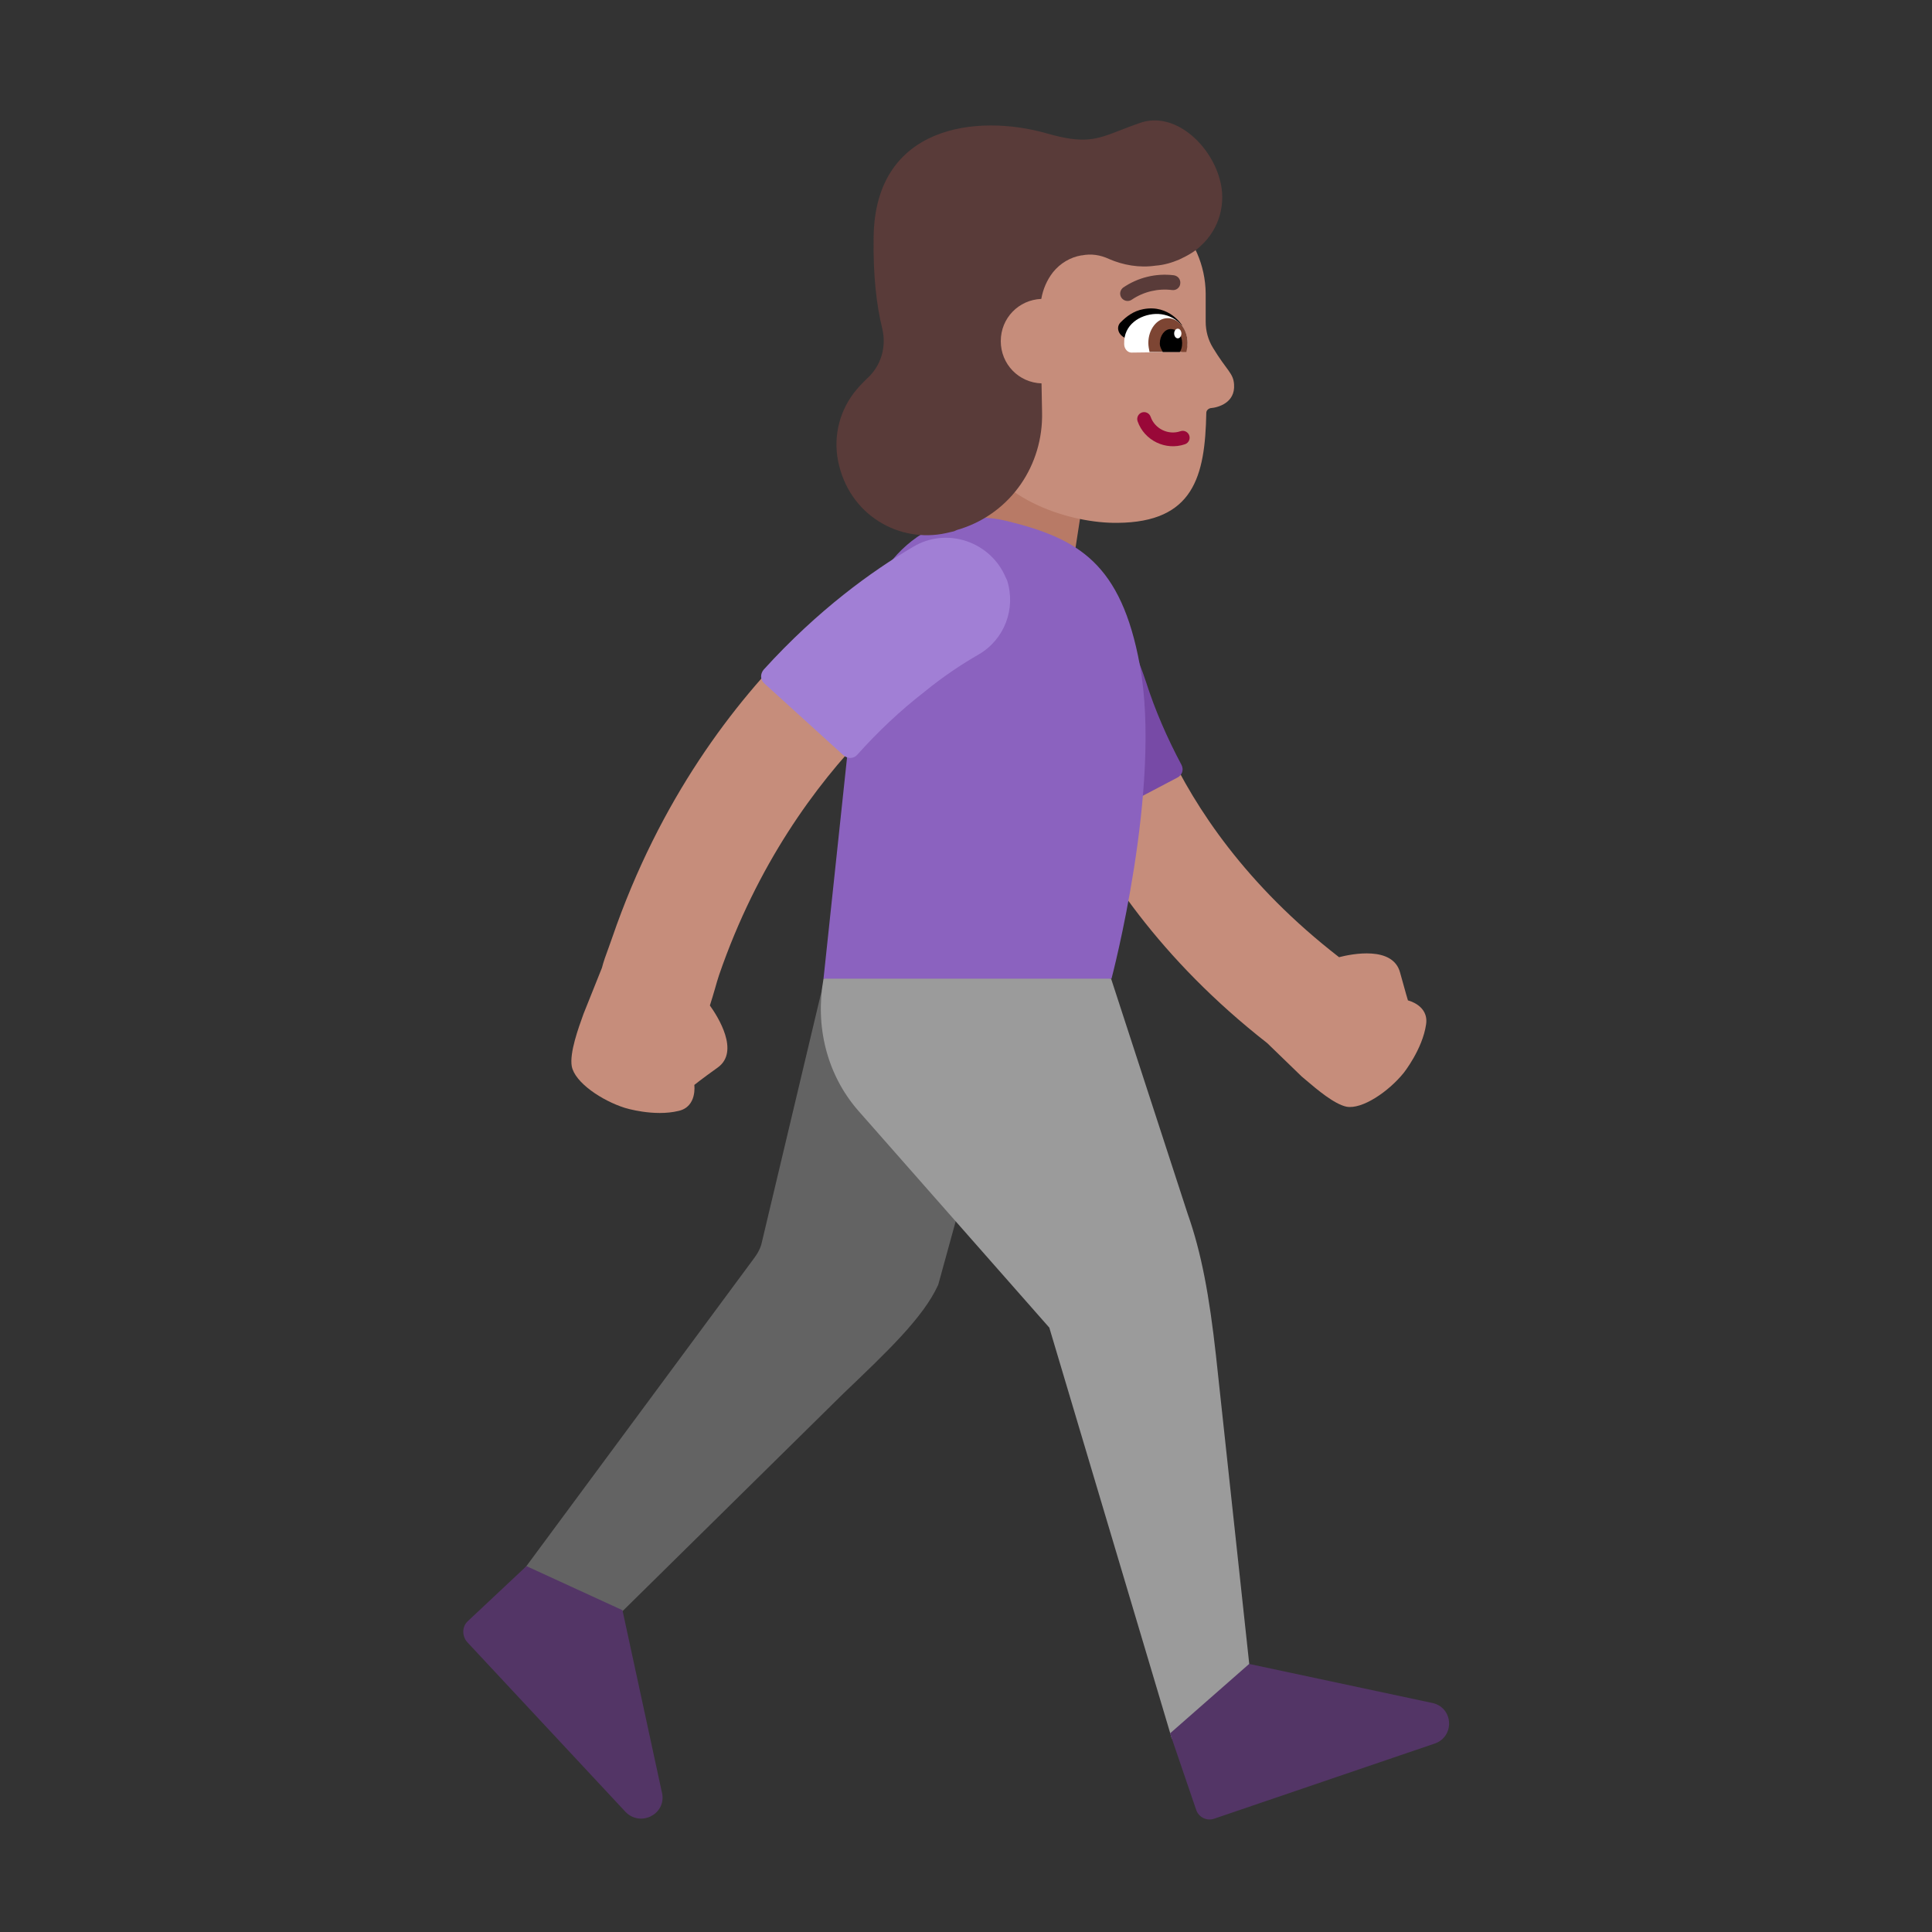 <svg width="32" height="32" viewBox="0 0 32 32" fill="none" xmlns="http://www.w3.org/2000/svg">
<rect x="0" y="0" width="32" height="32" fill="#333333" stroke="none"/>
<path d="M17.58 12.88L16.63 12.95C15.11 13 14.1 13.81 13.88 15.27L12.62 20.57C12.6 20.67 12.55 20.76 12.49 20.84L8.46 26.29L9.83 27.16L13.96 23.09C14.68 22.4 15.29 21.83 15.54 21.28L16.72 16.99L17.58 12.88Z" fill="#636363"/>
<path d="M18.4 16.2L19.67 20.1C19.9 20.75 20.03 21.46 20.14 22.45L20.7 27.64L19.41 28.8L17.38 21.99L14.21 18.39C13.69 17.79 13.5 16.99 13.64 16.21L15.882 15.649L18.4 16.21V16.2Z" fill="#9B9B9B"/>
<path d="M7.75 26.85L8.72 25.94L10.31 26.67L10.97 29.72C11.02 30.06 10.6 30.26 10.36 30.01L7.74 27.2C7.65 27.1 7.65 26.94 7.75 26.85Z" fill="#533566"/>
<path d="M19.81 29.97L19.38 28.71L20.69 27.56L23.74 28.21C24.08 28.3 24.09 28.77 23.76 28.88L20.12 30.12C19.99 30.17 19.85 30.1 19.81 29.97Z" fill="#533566"/>
<path d="M11.758 16.654C11.788 16.561 11.816 16.466 11.842 16.377C11.865 16.295 11.887 16.218 11.91 16.15C13.175 12.478 15.78 10.914 16.048 10.754C16.061 10.745 16.07 10.74 16.07 10.74C16.53 10.49 16.71 9.93 16.47 9.47C16.23 9.01 15.66 8.83 15.21 9.07C15.07 9.14 11.72 10.93 10.14 15.53C10.121 15.585 10.101 15.64 10.082 15.693C10.038 15.812 9.996 15.926 9.97 16.03L9.67 16.78C9.668 16.786 9.666 16.792 9.663 16.798C9.582 17.023 9.431 17.436 9.47 17.66C9.52 17.93 9.97 18.23 10.35 18.35C10.35 18.35 10.83 18.5 11.24 18.4C11.55 18.33 11.5 17.97 11.5 17.97C11.5 17.97 11.61 17.88 11.89 17.68C12.254 17.416 11.894 16.844 11.758 16.654Z" fill="#C68D7B"/>
<path d="M16.958 10.937C16.906 10.427 17.276 9.97 17.786 9.918C18.293 9.866 18.747 10.233 18.802 10.74L18.803 10.752C18.805 10.766 18.809 10.791 18.815 10.826C18.827 10.898 18.849 11.01 18.887 11.157C18.961 11.451 19.096 11.881 19.334 12.392C19.791 13.372 20.634 14.658 22.179 15.854C22.385 15.801 23.072 15.661 23.19 16.11C23.28 16.44 23.32 16.57 23.32 16.57C23.32 16.57 23.67 16.65 23.62 16.97C23.56 17.38 23.25 17.77 23.25 17.77C23 18.08 22.56 18.38 22.3 18.33C22.098 18.286 21.818 18.049 21.631 17.89C21.606 17.869 21.582 17.848 21.56 17.83L20.99 17.278C19.218 15.892 18.215 14.379 17.654 13.176C17.36 12.547 17.189 12.005 17.089 11.613C17.039 11.416 17.007 11.256 16.988 11.141C16.978 11.083 16.971 11.036 16.966 11.002C16.964 10.984 16.962 10.97 16.96 10.959L16.959 10.944L16.958 10.939L16.958 10.937Z" fill="#C68D7B"/>
<path d="M16.11 6.78L15.79 8.75L17.81 9.1L18.12 7.09L16.11 6.78Z" fill="#B87A66"/>
<path d="M17.75 13.63C17.14 12.47 16.84 11.42 16.7 10.66C16.58 10.03 17.06 9.44 17.7 9.41H17.74C18.22 9.41 18.48 9.65 18.57 10.13C18.62 10.41 18.85 10.89 18.98 11.29C19.13 11.76 19.33 12.22 19.57 12.67C19.61 12.75 19.58 12.84 19.5 12.88L17.96 13.69C17.88 13.74 17.79 13.71 17.75 13.63Z" fill="#774AA6"/>
<path d="M16.68 8.63C17.86 8.92 18.57 9.33 18.88 11.02C19.25 13.04 18.41 16.21 18.41 16.21H13.64L14.24 10.57C14.37 9.37 15.37 8.31 16.68 8.63Z" fill="#8B62BF"/>
<path d="M12.65 11.09C13.55 10.1 14.44 9.46 15.12 9.06C15.68 8.72 16.41 8.97 16.66 9.57L16.68 9.61C16.83 10.08 16.64 10.59 16.21 10.84C15.95 10.99 15.64 11.19 15.31 11.46C14.91 11.77 14.54 12.12 14.2 12.5C14.14 12.57 14.04 12.57 13.97 12.51L12.66 11.32C12.59 11.26 12.59 11.16 12.65 11.09Z" fill="#A17FD5"/>
<path d="M17.14 3.18L18.25 3.17C19.19 3.16 19.96 3.92 19.97 4.86V5.33C19.97 5.48 20.01 5.63 20.09 5.76C20.32 6.14 20.43 6.18 20.44 6.37C20.46 6.67 20.18 6.75 20.05 6.76C20.01 6.77 19.98 6.8 19.98 6.84C19.96 7.89 19.77 8.65 18.51 8.66C17.74 8.67 16.52 8.29 16.17 7.39L15.84 6.17L15.46 4.89C15.45 3.95 16.21 3.18 17.14 3.18Z" fill="#C68D7B"/>
<path d="M18.913 6.832C18.853 6.853 18.822 6.918 18.842 6.977C18.953 7.297 19.308 7.468 19.627 7.358C19.687 7.337 19.718 7.272 19.698 7.213C19.677 7.153 19.612 7.122 19.553 7.142C19.352 7.212 19.127 7.103 19.058 6.903C19.037 6.843 18.972 6.812 18.913 6.832Z" fill="#990838"/>
<path d="M18.677 4.985C18.704 4.985 18.73 4.976 18.751 4.96C18.946 4.83 19.181 4.775 19.413 4.804C19.43 4.806 19.446 4.805 19.462 4.801C19.477 4.797 19.492 4.789 19.505 4.779C19.518 4.769 19.528 4.756 19.536 4.742C19.544 4.727 19.548 4.711 19.549 4.695C19.551 4.679 19.55 4.663 19.545 4.647C19.541 4.632 19.533 4.617 19.523 4.604C19.513 4.592 19.5 4.581 19.486 4.574C19.472 4.566 19.456 4.561 19.44 4.559C19.145 4.523 18.847 4.596 18.602 4.764C18.582 4.78 18.567 4.801 18.559 4.826C18.551 4.851 18.552 4.877 18.56 4.902C18.568 4.926 18.584 4.947 18.605 4.962C18.626 4.977 18.651 4.985 18.677 4.985Z" fill="#593B39"/>
<path d="M19.58 5.39C19.58 5.39 19.37 5.04 18.94 5.12C18.77 5.15 18.65 5.25 18.57 5.33C18.49 5.4 18.51 5.51 18.59 5.57L18.9 5.78L19.58 5.39Z" fill="black"/>
<path d="M19.55 5.83C19.61 5.83 19.67 5.77 19.67 5.69V5.68C19.67 5.37 19.4 5.19 19.14 5.2C18.88 5.21 18.61 5.38 18.62 5.69V5.7C18.62 5.78 18.68 5.84 18.74 5.84L19.55 5.83Z" fill="white"/>
<path d="M19.65 5.83C19.66 5.78 19.67 5.73 19.67 5.68C19.67 5.45 19.52 5.27 19.34 5.27C19.16 5.27 19.02 5.46 19.02 5.68C19.02 5.73 19.03 5.78 19.04 5.83H19.65Z" fill="#7D4533"/>
<path d="M19.54 5.83C19.57 5.79 19.58 5.74 19.58 5.68C19.58 5.55 19.5 5.45 19.39 5.45C19.29 5.45 19.21 5.56 19.21 5.69C19.21 5.75 19.24 5.79 19.26 5.83H19.54Z" fill="black"/>
<path d="M19.448 5.524C19.447 5.48 19.474 5.444 19.507 5.444C19.54 5.444 19.567 5.479 19.568 5.523C19.568 5.568 19.541 5.604 19.508 5.604C19.475 5.604 19.448 5.569 19.448 5.524Z" fill="white"/>
<path d="M18.87 2.04C19.44 1.83 20.04 2.38 20.2 2.96C20.32 3.37 20.19 3.8 19.89 4.07C19.8 4.16 19.68 4.23 19.53 4.3C19.41 4.35 19.28 4.39 19.14 4.4C18.87 4.44 18.6 4.39 18.37 4.29C18.22 4.22 18.07 4.2 17.92 4.23H17.91C17.73 4.26 17.56 4.36 17.44 4.51C17.34 4.639 17.276 4.788 17.247 4.951C16.871 4.966 16.576 5.27 16.576 5.65C16.576 6.032 16.873 6.337 17.251 6.35L17.26 6.83C17.28 7.7 16.75 8.49 15.91 8.76C15.87 8.77 15.84 8.78 15.8 8.8C15.78 8.805 15.758 8.81 15.735 8.815C15.713 8.82 15.69 8.825 15.67 8.83C14.9 9 14.06 8.54 13.88 7.63C13.8 7.21 13.91 6.78 14.19 6.45C14.24 6.39 14.3 6.33 14.35 6.28C14.59 6.07 14.69 5.75 14.61 5.43C14.52 5.06 14.46 4.58 14.47 3.93C14.49 2.07 16.19 1.88 17.34 2.21C17.962 2.388 18.16 2.311 18.551 2.159C18.644 2.123 18.747 2.082 18.87 2.04Z" fill="#593B39"/>
</svg>
